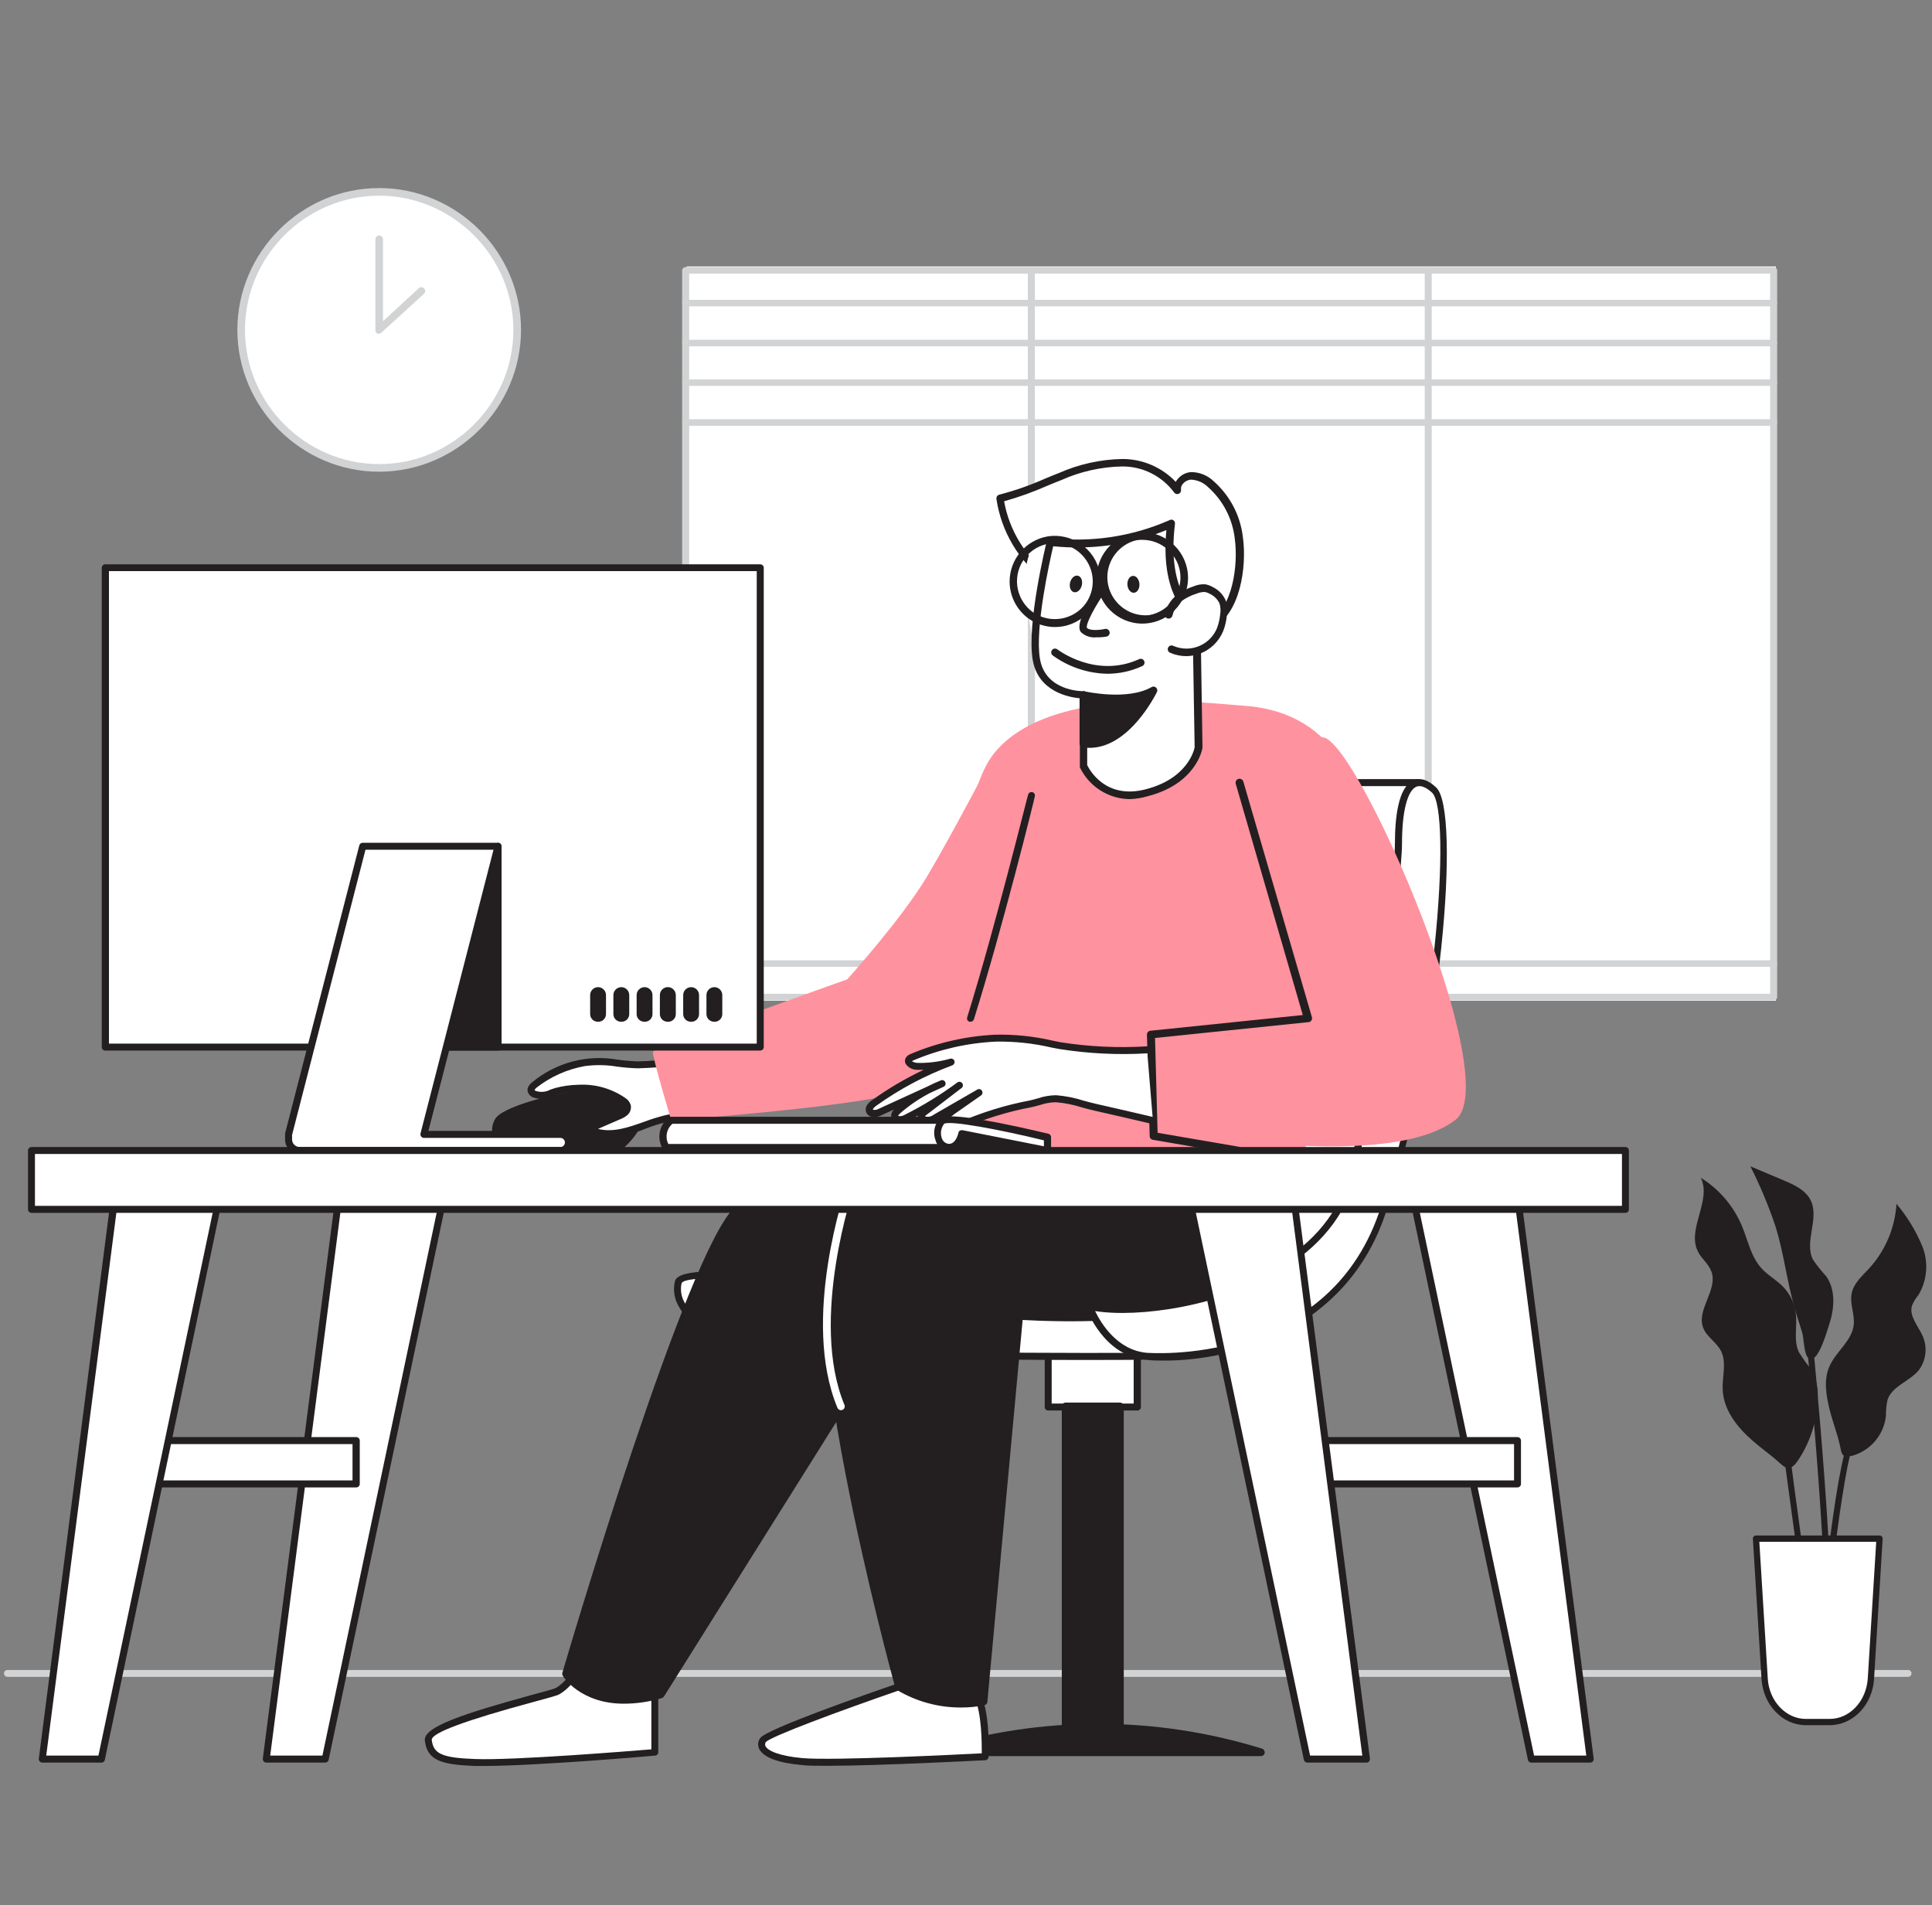 <?xml version="1.0" encoding="UTF-8" standalone="no"?>
<!DOCTYPE svg PUBLIC "-//W3C//DTD SVG 1.1//EN" "http://www.w3.org/Graphics/SVG/1.1/DTD/svg11.dtd">
<svg width="100%" height="100%" viewBox="0 0 289 285" version="1.1" xmlns="http://www.w3.org/2000/svg" xmlns:xlink="http://www.w3.org/1999/xlink" xml:space="preserve" xmlns:serif="http://www.serif.com/" style="fill-rule:evenodd;clip-rule:evenodd;stroke-linejoin:round;stroke-miterlimit:1.414;">
    <rect x="0" y="0" width="289" height="285" fill="#808080" stroke="none"/>
    <g id="_232_designer_flatline">
    </g>
    <g transform="matrix(1.14,0,0,1.14,-84.638,-27.787)">
        <g transform="matrix(0.899,0,0,0.899,20.116,24.547)">
            <path d="M338.71,244.55L61.29,244.55C61.016,244.55 60.79,244.324 60.79,244.05C60.79,243.776 61.016,243.55 61.29,243.55L338.71,243.55C338.984,243.55 339.21,243.776 339.21,244.05C339.21,244.324 338.984,244.55 338.71,244.55Z" style="fill:rgb(209,211,212);fill-rule:nonzero;"/>
        </g>
        <g transform="matrix(0.923,0,0,0.866,12.69,20.907)">
            <rect x="164.32" y="44.37" width="154.83" height="111.26" style="fill:white;"/>
        </g>
        <g transform="matrix(0.922,0,0,0.857,12.709,21.826)">
            <path d="M319.16,156.13L164.32,156.13C164.046,156.13 163.82,155.904 163.82,155.63L163.82,44.37C163.82,44.096 164.046,43.87 164.32,43.87L319.16,43.87C319.434,43.87 319.66,44.096 319.66,44.37L319.66,155.63C319.66,155.904 319.434,156.13 319.16,156.13ZM164.82,155.13L318.66,155.13L318.66,44.87L164.82,44.87L164.82,155.13Z" style="fill:rgb(209,211,212);fill-rule:nonzero;"/>
        </g>
        <g transform="matrix(0.922,0,0,0.857,12.709,21.826)">
            <path d="M213.52,154.7C213.248,154.695 213.025,154.472 213.02,154.2L213.02,44.37C213.02,44.096 213.246,43.87 213.52,43.87C213.794,43.87 214.02,44.096 214.02,44.37L214.02,154.2C214.02,154.474 213.794,154.7 213.52,154.7Z" style="fill:rgb(209,211,212);fill-rule:nonzero;"/>
            <path d="M270,154.7C269.726,154.7 269.5,154.474 269.5,154.2L269.5,44.37C269.5,44.096 269.726,43.87 270,43.87C270.274,43.87 270.5,44.096 270.5,44.37L270.5,154.2C270.5,154.474 270.274,154.7 270,154.7Z" style="fill:rgb(209,211,212);fill-rule:nonzero;"/>
            <path d="M319.16,49.88L164.32,49.88C164.048,49.875 163.825,49.652 163.82,49.38C163.82,49.106 164.046,48.88 164.32,48.88L319.16,48.88C319.434,48.88 319.66,49.106 319.66,49.38C319.66,49.654 319.434,49.88 319.16,49.88Z" style="fill:rgb(209,211,212);fill-rule:nonzero;"/>
            <path d="M319.16,56L164.32,56C164.046,56 163.82,55.774 163.82,55.5C163.82,55.226 164.046,55 164.32,55L319.16,55C319.434,55 319.66,55.226 319.66,55.5C319.66,55.774 319.434,56 319.16,56Z" style="fill:rgb(209,211,212);fill-rule:nonzero;"/>
            <path d="M319.16,62.06L164.32,62.06C164.046,62.06 163.82,61.834 163.82,61.56C163.825,61.288 164.048,61.065 164.32,61.06L319.16,61.06C319.434,61.06 319.66,61.286 319.66,61.56C319.66,61.834 319.434,62.06 319.16,62.06Z" style="fill:rgb(209,211,212);fill-rule:nonzero;"/>
            <path d="M319.16,68.16L164.32,68.16C164.048,68.155 163.825,67.932 163.82,67.66C163.82,67.386 164.046,67.16 164.32,67.16L319.16,67.16C319.434,67.16 319.66,67.386 319.66,67.66C319.66,67.934 319.434,68.16 319.16,68.16Z" style="fill:rgb(209,211,212);fill-rule:nonzero;"/>
            <path d="M319.16,151L164.32,151C164.046,151 163.82,150.774 163.82,150.5C163.825,150.228 164.048,150.005 164.32,150L319.16,150C319.434,150 319.66,150.226 319.66,150.5C319.66,150.774 319.434,151 319.16,151Z" style="fill:rgb(209,211,212);fill-rule:nonzero;"/>
        </g>
        <g transform="matrix(0.798,0,0,0.798,57.963,48.678)">
            <path d="M319.28,199.47C319.393,197.854 319.047,196.238 318.28,194.81C317.53,193.869 316.832,192.888 316.19,191.87C315.3,189.97 315.92,187.75 315.71,185.67C315.532,183.932 314.766,182.305 313.54,181.06C312.45,179.96 311.05,179.21 310.02,178.06C308.32,176.18 307.83,173.54 306.86,171.2C305.487,167.887 303.108,165.088 300.06,163.2C301.92,166.93 297.69,171.67 299.61,175.37C300.21,176.55 301.37,177.37 301.82,178.65C302.89,181.65 299.31,184.9 300.46,187.87C301.03,189.36 302.62,190.22 303.36,191.63C304.36,193.53 303.58,195.84 303.66,197.98C303.77,200.98 305.57,203.59 307.71,205.64C309.04,206.91 310.53,208.02 311.97,209.17C313.69,210.55 314.42,212 315.97,209.79C318.052,206.745 319.202,203.158 319.28,199.47Z" style="fill:rgb(35,31,32);fill-rule:nonzero;"/>
            <path d="M321.21,201.16C320.65,198.87 320.26,196.39 321.21,194.23C322.27,191.78 324.9,190.06 325.21,187.41C325.41,185.68 324.53,183.93 324.87,182.22C325.21,180.51 326.62,179.34 327.77,178.08C330.422,175.162 331.999,171.425 332.24,167.49C334.014,169.588 335.452,171.95 336.5,174.49C337.53,177.092 337.301,180.029 335.88,182.44C335.433,182.969 335.069,183.562 334.8,184.2C334.28,185.89 335.72,187.46 336.47,189.06C337.368,190.921 337.164,193.135 335.94,194.8C334.43,196.69 331.51,197.42 330.77,199.72C330.583,200.577 330.496,201.453 330.51,202.33C330.189,205.434 328,208.044 325,208.9C323.21,209.34 323.24,208.63 322.92,207.12C322.47,205.14 321.69,203.18 321.21,201.16Z" style="fill:rgb(35,31,32);fill-rule:nonzero;"/>
            <path d="M315.51,184.69C314.24,180.29 313.73,175.69 312.39,171.32C311.245,167.89 309.851,164.547 308.22,161.32L313.68,163.62C315.43,164.36 317.33,165.23 318.15,166.94C319.59,169.94 317.01,173.74 318.52,176.68C319.174,177.634 319.896,178.539 320.68,179.39C322.28,181.65 322.04,184.75 321.16,187.39C320.78,188.51 319.16,194.39 317.65,192.73C317.05,192.08 317,189.66 316.76,188.73C316.37,187.41 315.9,186.06 315.51,184.69Z" style="fill:rgb(35,31,32);fill-rule:nonzero;"/>
            <path d="M318.46,243.15C317.38,235.96 313.97,210.61 313.93,210.35L314.93,210.22C314.93,210.48 318.37,235.81 319.45,243L318.46,243.15Z" style="fill:rgb(35,31,32);fill-rule:nonzero;"/>
            <path d="M319.8,249.93L318.8,249.93C318.86,241.39 322.43,208.74 324.48,206.49L325.22,207.17C323.65,208.88 319.87,240.45 319.8,249.93Z" style="fill:rgb(35,31,32);fill-rule:nonzero;"/>
            <path d="M321.65,248.31L320.65,248.26C321.46,229.86 317.56,191.19 317.52,190.81L318.52,190.71C318.56,191.09 322.47,229.83 321.65,248.31Z" style="fill:rgb(35,31,32);fill-rule:nonzero;"/>
            <path d="M309.14,222.54L329.46,222.54L328,245.61C327.76,249.61 324.8,252.69 321.23,252.69L317.3,252.69C313.74,252.69 310.78,249.6 310.53,245.61L309.14,222.54Z" style="fill:white;fill-rule:nonzero;"/>
            <path d="M321.26,253.21L317.33,253.21C313.51,253.21 310.33,249.88 310.05,245.64L308.63,222.57C308.621,222.426 308.671,222.285 308.77,222.18C308.866,222.078 309,222.02 309.14,222.02L329.46,222.02C329.461,222.02 329.461,222.02 329.462,222.02C329.741,222.02 329.972,222.25 329.972,222.53C329.972,222.543 329.971,222.557 329.97,222.57L328.55,245.64C328.29,249.88 325.09,253.21 321.26,253.21ZM309.69,223.05L311.08,245.57C311.31,249.28 314.08,252.18 317.33,252.18L321.26,252.18C324.54,252.18 327.26,249.28 327.52,245.57L328.91,223.05L309.69,223.05Z" style="fill:rgb(35,31,32);fill-rule:nonzero;"/>
        </g>
        <path d="M139.6,171.48C138.6,173.53 140.12,175.34 143.92,175.34L154.32,175.34C155.87,175.34 159.75,170.71 157.81,168.34C155.87,165.97 140.61,169.44 139.6,171.48Z" style="fill:rgb(35,31,32);fill-rule:nonzero;"/>
        <path d="M154.32,175.84L143.92,175.84C141.6,175.84 139.92,175.19 139.18,174C138.689,173.154 138.689,172.106 139.18,171.26C140.01,169.58 147.18,167.74 151.72,167.26C155.26,166.86 157.45,167.13 158.21,168.07C158.97,169.01 159.07,170.53 158.3,172.16C157.53,173.79 155.58,175.84 154.32,175.84ZM154.51,168.04C153.607,168.05 152.706,168.111 151.81,168.22C146.43,168.83 140.53,170.73 140.05,171.7C139.738,172.248 139.738,172.922 140.05,173.47C140.59,174.34 142.05,174.84 143.94,174.84L154.34,174.84C154.96,174.84 156.58,173.43 157.4,171.69C157.74,170.96 158.21,169.6 157.4,168.69C157.15,168.32 156.24,168 154.51,168L154.51,168.04Z" style="fill:rgb(35,31,32);fill-rule:nonzero;"/>
        <path d="M167.84,162.81C164.59,163.601 161.264,164.036 157.92,164.11C155.49,164.11 153.29,163.39 150.92,163.83C148.555,164.256 146.329,165.248 144.43,166.72C144.17,166.93 143.89,167.22 143.98,167.54C144.044,167.723 144.182,167.872 144.36,167.95C145.36,168.46 146.36,167.84 147.28,167.59C148.236,167.336 149.221,167.202 150.21,167.19C152.301,167.064 154.375,167.642 156.1,168.83C156.356,168.986 156.551,169.227 156.65,169.51C156.692,169.835 156.573,170.16 156.33,170.38C156.079,170.586 155.795,170.748 155.49,170.86L152.31,172.24C152.14,172.31 151.93,172.46 152,172.64C152.07,172.82 152.14,172.78 152.23,172.82C155.38,173.97 158.72,171.82 161.73,171.17C165.021,170.431 168.364,169.95 171.73,169.73C170.504,167.674 170.127,165.219 170.68,162.89" style="fill:white;fill-rule:nonzero;"/>
        <path d="M154.17,173.61C153.444,173.617 152.723,173.496 152.04,173.25C151.812,173.183 151.625,173.018 151.53,172.8C151.41,172.49 151.53,172.06 152.09,171.8L155.27,170.42C155.524,170.331 155.761,170.199 155.97,170.03C156.1,169.922 156.17,169.758 156.16,169.59C156.16,169.44 155.94,169.29 155.79,169.18C154.144,168.056 152.17,167.511 150.18,167.63C149.228,167.637 148.28,167.765 147.36,168.01C147.152,168.063 146.949,168.13 146.75,168.21C145.926,168.631 144.959,168.675 144.1,168.33C143.816,168.194 143.599,167.949 143.5,167.65C143.37,167.2 143.58,166.76 144.11,166.35C147.236,163.773 151.343,162.701 155.33,163.42C156.192,163.54 157.06,163.613 157.93,163.64C161.24,163.558 164.532,163.123 167.75,162.34C167.78,162.334 167.81,162.331 167.84,162.331C168.089,162.331 168.294,162.536 168.294,162.785C168.294,163 168.141,163.187 167.93,163.23C164.653,164.022 161.301,164.464 157.93,164.55C157.027,164.524 156.126,164.45 155.23,164.33C153.822,164.092 152.385,164.068 150.97,164.26C148.679,164.674 146.521,165.634 144.68,167.06C144.41,167.28 144.39,167.4 144.39,167.4C144.39,167.4 144.39,167.45 144.55,167.52C145.179,167.729 145.868,167.668 146.45,167.35L147.12,167.13C148.1,166.871 149.107,166.73 150.12,166.71C152.311,166.584 154.483,167.193 156.29,168.44C156.636,168.656 156.892,168.99 157.01,169.38C157.104,169.865 156.932,170.365 156.56,170.69C156.263,170.937 155.924,171.13 155.56,171.26L152.71,172.5C154.71,173.01 156.76,172.28 158.76,171.57C159.662,171.229 160.584,170.942 161.52,170.71C164.6,170.009 167.729,169.541 170.88,169.31C169.863,167.285 169.597,164.963 170.13,162.76C170.175,162.554 170.359,162.406 170.57,162.406C170.607,162.406 170.644,162.411 170.68,162.42C170.919,162.483 171.067,162.729 171.01,162.97C170.481,165.187 170.84,167.525 172.01,169.48C172.091,169.615 172.091,169.785 172.01,169.92C171.936,170.064 171.792,170.16 171.63,170.17C168.287,170.381 164.967,170.86 161.7,171.6C160.801,171.823 159.916,172.1 159.05,172.43C157.498,173.086 155.85,173.485 154.17,173.61Z" style="fill:rgb(35,31,32);fill-rule:nonzero;"/>
        <rect x="211.78" y="199.58" width="11.71" height="9.42" style="fill:white;"/>
        <path d="M223.49,209.45L211.78,209.45C211.78,209.45 211.78,209.45 211.78,209.45C211.533,209.45 211.33,209.247 211.33,209C211.33,208.997 211.33,208.993 211.33,208.99L211.33,199.58C211.33,199.577 211.33,199.573 211.33,199.57C211.33,199.323 211.533,199.12 211.78,199.12L223.49,199.12C223.742,199.12 223.95,199.328 223.95,199.58L223.95,209C223.945,209.249 223.739,209.45 223.49,209.45ZM212.24,208.54L223,208.54L223,200L212.24,200L212.24,208.54Z" style="fill:rgb(35,31,32);fill-rule:nonzero;"/>
        <rect x="214.07" y="208.91" width="7.13" height="42.17" style="fill:rgb(35,31,32);"/>
        <path d="M221.2,251.57L214.07,251.57C213.796,251.57 213.57,251.344 213.57,251.07L213.57,208.91C213.57,208.636 213.796,208.41 214.07,208.41L221.2,208.41C221.474,208.41 221.7,208.636 221.7,208.91L221.7,251.07C221.7,251.344 221.474,251.57 221.2,251.57ZM214.57,250.57L220.7,250.57L220.7,209.41L214.57,209.41L214.57,250.57Z" style="fill:rgb(35,31,32);fill-rule:nonzero;"/>
        <path d="M239.69,254.3C225.801,249.993 210.929,249.993 197.04,254.3L239.69,254.3Z" style="fill:rgb(35,31,32);fill-rule:nonzero;"/>
        <path d="M239.69,254.8L197,254.8C196.756,254.803 196.545,254.622 196.51,254.38C196.468,254.136 196.614,253.896 196.85,253.82C210.852,249.477 225.848,249.477 239.85,253.82C240.083,253.899 240.227,254.137 240.19,254.38C240.151,254.623 239.937,254.803 239.69,254.8ZM200.59,253.8L236.14,253.8C224.477,250.829 212.253,250.829 200.59,253.8Z" style="fill:rgb(35,31,32);fill-rule:nonzero;"/>
        <path d="M149.81,243.5C149.321,244.67 148.469,245.652 147.38,246.3C146.04,246.91 130.2,250.42 130.45,252.69C130.7,254.96 132.33,255.45 136.54,255.61C142.18,255.82 160.16,254.3 160.16,254.3L160.16,244.72L149.81,243.5Z" style="fill:white;fill-rule:nonzero;"/>
        <path d="M137.81,256.09L136.52,256.09C132.24,255.92 130.28,255.4 129.99,252.75C129.8,250.99 134.8,249.3 144.1,246.75C145.6,246.35 146.89,246 147.19,245.86C148.163,245.262 148.928,244.378 149.38,243.33C149.45,243.126 149.657,242.999 149.87,243.03L160.22,244.24C160.449,244.27 160.622,244.469 160.62,244.7L160.62,254.28C160.621,254.516 160.435,254.714 160.2,254.73C159.52,254.81 144.4,256.09 137.81,256.09ZM150.09,244C149.548,245.149 148.665,246.103 147.56,246.73C147.22,246.88 146.22,247.16 144.33,247.67C135.33,250.1 130.81,251.77 130.9,252.67C131.1,254.5 132.26,255.02 136.55,255.18C141.63,255.38 156.97,254.13 159.71,253.91L159.71,245.15L150.09,244Z" style="fill:rgb(35,31,32);fill-rule:nonzero;"/>
        <path d="M192.2,245.69C192.2,245.69 175.1,251.56 174.37,252.69C173.64,253.82 174.94,255.11 179.49,255.52C184.04,255.93 203.49,254.87 203.49,254.87C203.49,254.87 203.73,249.59 202.49,246.87C201.25,244.15 192.2,245.69 192.2,245.69Z" style="fill:white;fill-rule:nonzero;"/>
        <path d="M182.74,256.07C181.35,256.07 180.2,256.07 179.45,255.97C176.33,255.69 174.45,254.97 173.87,253.88C173.638,253.416 173.684,252.859 173.99,252.44C174.75,251.27 187.99,246.65 192.05,245.26L192.13,245.26C193.13,245.11 201.64,243.83 202.96,246.74C204.21,249.49 203.96,254.69 203.96,254.91C203.945,255.144 203.754,255.33 203.52,255.34C202.88,255.36 189.72,256.07 182.74,256.07ZM192.31,246.14C184.31,248.9 175.39,252.22 174.74,252.95C174.624,253.106 174.604,253.315 174.69,253.49C174.97,254.06 176.39,254.78 179.53,255.06C183.62,255.42 200.21,254.58 203.07,254.43C203.07,253.15 203.07,249.22 202.13,247.1C201.35,245.38 195.71,245.6 192.31,246.14Z" style="fill:rgb(35,31,32);fill-rule:nonzero;"/>
        <path d="M260.19,127.06L212.45,127.06C212.45,127.06 208.88,169.8 206.6,179.82C204.32,189.84 195.08,192.76 188.26,192.59C181.44,192.42 163.9,190.5 163.26,192.59C162.62,194.68 164.4,198.75 171.86,200.7C179.32,202.65 224.68,202.33 224.68,202.33C224.68,202.33 240.55,197.33 249.32,186.41C258.09,175.49 262.63,137.36 260.19,127.06Z" style="fill:white;fill-rule:nonzero;"/>
        <path d="M217.08,202.82C203.8,202.82 177.38,202.63 171.74,201.15C166.1,199.67 164.1,197.21 163.34,195.85C162.722,194.839 162.532,193.622 162.81,192.47C163.31,190.84 168.6,190.92 181.05,191.74C183.83,191.92 186.45,192.09 188.27,192.14C195.52,192.31 204.02,189.14 206.16,179.71C208.4,169.84 211.96,127.45 211.99,127.02C212.015,126.785 212.214,126.604 212.45,126.6L260.19,126.6C260.403,126.6 260.587,126.752 260.63,126.96C263.08,137.29 258.71,175.46 249.63,186.71C240.87,197.6 224.92,202.71 224.76,202.77C224.717,202.78 224.673,202.78 224.63,202.77C224.22,202.8 221.32,202.82 217.08,202.82ZM168.56,192.08C165.9,192.08 163.92,192.25 163.68,192.74C163.477,193.652 163.643,194.609 164.14,195.4C164.83,196.64 166.76,198.91 171.97,200.27C179.16,202.15 222.56,201.89 224.59,201.88C225.7,201.52 240.65,196.47 248.95,186.14C257.56,175.43 261.95,137.97 259.82,127.52L212.87,127.52C212.49,131.98 209.18,170.52 207.05,179.92C205.57,186.45 199.85,193.31 188.24,193.05C186.41,193.05 183.78,192.83 180.99,192.65C177.55,192.42 172.36,192.08 168.56,192.08Z" style="fill:rgb(35,31,32);fill-rule:nonzero;"/>
        <path d="M241,187.48C241,187.48 254.95,152.61 253.48,135.42C252.01,118.23 240.76,117.17 236.86,116.93C232.96,116.69 212.26,113.93 204.71,123.18C197.16,132.43 199.13,177 199.13,177L241,187.48Z" style="fill:rgb(255,146,159);fill-rule:nonzero;"/>
        <path d="M192.2,179.93C192.2,179.93 177.37,177.46 171.03,183.06C164.69,188.66 148.47,244 148.47,244C148.47,244 151.88,249.36 160.89,246.68L197.43,188.46C197.43,188.46 200.09,179.73 192.2,179.93Z" style="fill:rgb(35,31,32);fill-rule:nonzero;"/>
        <path d="M156.1,247.92C150.47,247.92 148.17,244.44 148.1,244.26C148.022,244.139 148,243.989 148.04,243.85C148.71,241.58 164.38,188.32 170.75,182.68C177.12,177.04 191.19,179.25 192.28,179.43C194.55,179.38 196.28,180.04 197.28,181.43C199.28,184.1 198.02,188.43 197.97,188.63C197.958,188.674 197.938,188.714 197.91,188.75L161.38,246.96C161.311,247.06 161.213,247.137 161.1,247.18C159.478,247.667 157.794,247.917 156.1,247.92ZM149.02,243.92C149.69,244.8 153.02,248.44 160.57,246.26L196.97,188.26C197.11,187.75 198.03,184.12 196.43,182.01C195.59,180.92 194.17,180.38 192.21,180.44L192.12,180.44C191.97,180.44 177.44,178.07 171.36,183.44C165.28,188.81 150.18,240 149,243.9L149.02,243.92Z" style="fill:rgb(35,31,32);fill-rule:nonzero;"/>
        <path d="M241,187.48C241,187.48 213.72,175.54 205.44,174.33C205.44,174.33 190.09,171.4 184,182.61C177.91,193.82 192.17,245.69 192.17,245.69C195.505,247.659 199.443,248.353 203.25,247.64L208,197C208,197 242,199.41 241,187.48Z" style="fill:rgb(35,31,32);fill-rule:nonzero;"/>
        <path d="M200.32,248.42C197.362,248.429 194.457,247.631 191.92,246.11C191.82,246.041 191.749,245.938 191.72,245.82C191.13,243.7 177.48,193.62 183.59,182.37C189.79,170.97 205.4,173.81 205.59,173.83C213.82,175.04 240.14,186.53 241.26,187.02C241.43,187.093 241.546,187.255 241.56,187.44C241.722,189.242 241.051,191.023 239.74,192.27C233.35,198.74 212.04,197.78 208.43,197.57L203.8,247.69C203.781,247.909 203.617,248.09 203.4,248.13C202.385,248.327 201.354,248.425 200.32,248.42ZM192.63,245.42C195.716,247.17 199.306,247.822 202.81,247.27L207.45,197C207.486,196.734 207.722,196.537 207.99,196.55C208.23,196.55 232.48,198.17 238.99,191.55C240.016,190.573 240.579,189.206 240.54,187.79C237.62,186.53 213.06,175.93 205.39,174.79C205.21,174.79 190.3,172.07 184.46,182.79C178.73,193.41 191.7,241.93 192.63,245.37L192.63,245.42Z" style="fill:rgb(35,31,32);fill-rule:nonzero;"/>
        <path d="M204.74,123.18C204.74,123.18 199.15,133.92 195.85,139.44C192.55,144.96 185.41,152.88 185.41,152.88C185.41,152.88 160.08,161.88 159.92,162.37C159.76,162.86 162.32,171.37 162.32,171.37C162.32,171.37 188.9,169.46 193.32,167.37C197.74,165.28 206.63,155.06 206.63,155.06L204.74,123.18Z" style="fill:rgb(255,146,159);fill-rule:nonzero;"/>
        <path d="M233.1,87.92C232.392,87.239 231.452,86.85 230.47,86.83C229.498,86.866 228.718,87.676 228.718,88.649C228.718,88.676 228.719,88.703 228.72,88.73C227.035,86.431 224.341,85.078 221.49,85.1C218.679,85.142 215.905,85.758 213.34,86.91C210.781,88.058 208.141,89.014 205.44,89.77C206.052,93.911 208.265,97.651 211.6,100.18C213.177,101.286 214.85,102.246 216.6,103.05L220.23,104.87C223.94,106.73 229.02,108.33 233.07,106.33C236.61,104.59 237.26,98.33 236.79,94.95C236.46,92.235 235.147,89.734 233.1,87.92Z" style="fill:white;fill-rule:nonzero;"/>
        <path d="M228.81,107.76C225.721,107.619 222.703,106.785 219.98,105.32L216.35,103.5C214.598,102.682 212.924,101.704 211.35,100.58C207.91,97.969 205.626,94.112 204.99,89.84C204.957,89.585 205.121,89.343 205.37,89.28C207.425,88.747 209.431,88.045 211.37,87.18C211.97,86.93 212.57,86.68 213.17,86.45C215.802,85.282 218.641,84.653 221.52,84.6C224.165,84.598 226.697,85.683 228.52,87.6C228.57,87.499 228.634,87.404 228.71,87.32C229.136,86.746 229.788,86.382 230.5,86.32C231.618,86.311 232.697,86.742 233.5,87.52C235.638,89.409 237.003,92.025 237.33,94.86C237.87,98.72 236.99,104.96 233.33,106.76C231.922,107.442 230.374,107.785 228.81,107.76ZM206,90.15C206.687,93.988 208.799,97.429 211.91,99.78C213.45,100.865 215.083,101.812 216.79,102.61L220.43,104.42C223.9,106.16 228.87,107.83 232.82,105.88C235.99,104.32 236.75,98.48 236.26,95.02C235.963,92.433 234.724,90.043 232.78,88.31C232.179,87.7 231.366,87.342 230.51,87.31C230.087,87.35 229.697,87.559 229.43,87.89C229.256,88.091 229.176,88.357 229.21,88.62C229.215,88.648 229.217,88.676 229.217,88.704C229.217,88.979 228.991,89.204 228.717,89.204C228.549,89.204 228.392,89.12 228.3,88.98C226.699,86.822 224.157,85.556 221.47,85.58C218.728,85.635 216.024,86.24 213.52,87.36C212.92,87.59 212.33,87.84 211.74,88.08C209.878,88.905 207.96,89.597 206,90.15Z" style="fill:rgb(35,31,32);fill-rule:nonzero;"/>
        <path d="M216.4,115.57L216.4,124.87C217.86,127.956 221.423,129.494 224.67,128.44C230.75,126.89 231.49,122.52 231.49,122.52L231.22,105.31C231.22,105.31 226.67,102.95 227.88,93.11C222.915,95.317 217.445,96.142 212.05,95.5C206.655,94.858 209.41,106.19 210.21,110.91C211.01,115.63 216.4,115.57 216.4,115.57Z" style="fill:white;fill-rule:nonzero;"/>
        <path d="M222.48,129.23C219.688,129.199 217.146,127.578 215.94,125.06C215.931,124.997 215.931,124.933 215.94,124.87L215.94,116C214.51,115.87 210.45,115.13 209.75,110.95C208.95,106.18 211.5,95.78 211.61,95.34C211.669,95.098 211.903,94.938 212.15,94.97C217.445,95.585 222.81,94.777 227.69,92.63C227.849,92.531 228.051,92.531 228.21,92.63C228.358,92.738 228.438,92.917 228.42,93.1C227.27,102.42 231.42,104.77 231.49,104.8C231.653,104.882 231.757,105.048 231.76,105.23L232.03,122.44C232.03,122.73 231.15,127.24 224.83,128.85C224.067,129.079 223.277,129.207 222.48,129.23ZM216.9,124.76C217.22,125.42 219.32,129.28 224.54,127.95C230.21,126.51 230.97,122.6 231,122.43L230.72,105.59C229.72,104.92 226.53,102.06 227.29,93.93C222.586,95.832 217.488,96.56 212.44,96.05C211.97,98.05 210.02,106.79 210.7,110.82C211.41,115.07 216.2,115.07 216.4,115.07C216.538,115.052 216.676,115.109 216.76,115.22C216.851,115.314 216.901,115.44 216.9,115.57L216.9,124.76Z" style="fill:rgb(35,31,32);fill-rule:nonzero;"/>
        <path d="M227.64,105.05C227.847,104.205 228.325,103.449 229,102.9C229.64,102.417 230.357,102.045 231.12,101.8C231.526,101.623 231.967,101.54 232.41,101.56C232.717,101.602 233.012,101.704 233.28,101.86C233.941,102.179 234.469,102.721 234.77,103.39C234.938,103.954 234.973,104.55 234.87,105.13C234.801,105.767 234.65,106.392 234.42,106.99C233.672,108.795 231.902,109.978 229.948,109.978C229.296,109.978 228.65,109.846 228.05,109.59" style="fill:white;fill-rule:nonzero;"/>
        <path d="M229.92,110.47C229.198,110.471 228.483,110.325 227.82,110.04C227.612,109.975 227.47,109.781 227.47,109.563C227.47,109.289 227.696,109.063 227.97,109.063C228.058,109.063 228.144,109.086 228.22,109.13C228.759,109.361 229.34,109.48 229.927,109.48C231.677,109.48 233.263,108.419 233.93,106.8C234.141,106.243 234.279,105.662 234.34,105.07C234.433,104.568 234.409,104.051 234.27,103.56C234.006,103.006 233.556,102.56 233,102.3C232.789,102.172 232.554,102.087 232.31,102.05C231.946,102.052 231.585,102.126 231.25,102.27C230.532,102.489 229.856,102.827 229.25,103.27C228.67,103.75 228.262,104.407 228.09,105.14C228.039,105.374 227.829,105.542 227.59,105.542C227.309,105.542 227.078,105.311 227.078,105.03C227.078,104.993 227.082,104.956 227.09,104.92C227.311,103.971 227.839,103.121 228.59,102.5C229.272,101.974 230.04,101.572 230.86,101.31C231.335,101.104 231.853,101.011 232.37,101.04C232.723,101.097 233.062,101.219 233.37,101.4C234.141,101.768 234.753,102.404 235.09,103.19C235.299,103.835 235.344,104.523 235.22,105.19C235.153,105.876 234.992,106.549 234.74,107.19C234.196,108.506 233.147,109.55 231.83,110.09C231.222,110.331 230.574,110.46 229.92,110.47Z" style="fill:rgb(35,31,32);fill-rule:nonzero;"/>
        <path d="M219.08,101.41C219.08,101.41 215.77,106.1 216.51,106.95C217.25,107.8 219.39,107.3 219.39,107.3" style="fill:white;fill-rule:nonzero;"/>
        <path d="M218.09,108C217.358,108.076 216.628,107.831 216.09,107.33C215.26,106.33 217.01,103.46 218.62,101.17C218.713,101.037 218.867,100.957 219.029,100.957C219.134,100.957 219.235,100.989 219.32,101.05C219.541,101.212 219.595,101.524 219.44,101.75C217.91,103.92 216.7,106.23 216.86,106.75C217.25,107.18 218.62,107.04 219.23,106.9C219.266,106.892 219.303,106.888 219.34,106.888C219.621,106.888 219.852,107.119 219.852,107.4C219.852,107.639 219.684,107.849 219.45,107.9C219.001,107.976 218.545,108.009 218.09,108Z" style="fill:rgb(35,31,32);fill-rule:nonzero;"/>
        <g transform="matrix(0.998,-0.062,0.062,0.998,-5.8,13.91)">
            <ellipse cx="222.94" cy="101.16" rx="0.79" ry="1.11" style="fill:rgb(35,31,32);"/>
        </g>
        <g transform="matrix(0.235,-0.972,0.972,0.235,66.59,286.68)">
            <ellipse cx="215.46" cy="101.03" rx="1.11" ry="0.79" style="fill:rgb(35,31,32);"/>
        </g>
        <path d="M219.57,112.78C216.98,112.736 214.465,111.894 212.37,110.37C212.249,110.275 212.178,110.129 212.178,109.975C212.178,109.7 212.405,109.473 212.68,109.473C212.792,109.473 212.902,109.511 212.99,109.58C213.078,109.649 218.05,113.45 223.72,110.86C223.786,110.829 223.857,110.813 223.93,110.813C224.125,110.813 224.303,110.93 224.38,111.11C224.492,111.36 224.379,111.657 224.13,111.77C222.701,112.432 221.145,112.776 219.57,112.78Z" style="fill:rgb(35,31,32);fill-rule:nonzero;"/>
        <path d="M212.67,106.65C211.442,106.646 210.245,106.266 209.24,105.56C207.661,104.435 206.722,102.612 206.722,100.674C206.722,97.785 208.808,95.286 211.65,94.77C214.879,94.217 217.995,96.405 218.57,99.63C219.129,102.862 216.939,105.985 213.71,106.56C213.366,106.619 213.019,106.649 212.67,106.65ZM212.67,95.65C212.379,95.648 212.087,95.672 211.8,95.72C209.43,96.149 207.69,98.232 207.69,100.64C207.69,102.26 208.478,103.783 209.8,104.72C212.038,106.281 215.162,105.736 216.74,103.51C217.321,102.673 217.632,101.678 217.632,100.66C217.632,97.931 215.398,95.681 212.67,95.66L212.67,95.65Z" style="fill:rgb(35,31,32);fill-rule:nonzero;"/>
        <path d="M224.17,106.2C224.158,106.2 224.146,106.2 224.134,106.2C220.843,106.2 218.134,103.492 218.134,100.2C218.134,96.909 220.843,94.2 224.134,94.2C227.426,94.2 230.134,96.909 230.134,100.2C230.134,103.102 228.029,105.609 225.17,106.11C224.84,106.168 224.505,106.198 224.17,106.2ZM224.17,95.2C223.879,95.199 223.588,95.222 223.3,95.27C221.097,95.836 219.544,97.838 219.544,100.113C219.544,102.856 221.801,105.113 224.544,105.113C224.703,105.113 224.862,105.105 225.02,105.09C227.705,104.61 229.527,102.018 229.07,99.33C228.647,96.963 226.574,95.221 224.17,95.21L224.17,95.2Z" style="fill:rgb(35,31,32);fill-rule:nonzero;"/>
        <path d="M216.4,115.57C216.4,115.57 222.19,116.91 225.6,114.96C225.6,114.96 221.83,122.76 216.4,121.96L216.4,115.57Z" style="fill:rgb(35,31,32);fill-rule:nonzero;"/>
        <path d="M217.21,122.5C216.916,122.5 216.622,122.48 216.33,122.44C216.085,122.401 215.902,122.188 215.9,121.94L215.9,115.57C215.899,115.418 215.97,115.273 216.09,115.18C216.213,115.088 216.369,115.052 216.52,115.08C216.671,115.108 222.15,116.35 225.35,114.53C225.426,114.486 225.512,114.463 225.599,114.463C225.874,114.463 226.099,114.689 226.099,114.963C226.099,115.038 226.082,115.112 226.05,115.18C225.89,115.49 222.44,122.5 217.21,122.5ZM216.9,121.5C220.4,121.7 223.18,118.03 224.43,116.02C221.964,116.636 219.391,116.694 216.9,116.19L216.9,121.5Z" style="fill:rgb(35,31,32);fill-rule:nonzero;"/>
        <path d="M217.18,195.78C217.18,195.78 219.31,201.85 224.67,202.34C230.03,202.83 249.36,201.87 255.67,183.58C263.12,161.87 265.42,130.73 262.49,128.05C259.56,125.37 257.78,128.29 257.78,135.05C257.78,140.18 254.2,166.43 251.94,177.68C248.6,194.09 224.5,197.51 217.18,195.78Z" style="fill:white;fill-rule:nonzero;"/>
        <path d="M227.08,202.9C226.2,202.9 225.38,202.9 224.62,202.79C219.04,202.28 216.84,196.19 216.75,195.94C216.692,195.782 216.726,195.604 216.84,195.48C216.947,195.352 217.119,195.297 217.28,195.34C222.28,196.52 234.1,195.26 242.44,189.9C247.44,186.71 250.44,182.56 251.44,177.56C253.68,166.44 257.28,140.2 257.28,135.02C257.28,131.74 257.7,127.65 259.7,126.77C260.61,126.37 261.63,126.69 262.7,127.71C265.93,130.71 263.47,161.97 256.01,183.71C250.82,199 236,202.9 227.08,202.9ZM217.94,196.4C218.7,197.99 220.83,201.53 224.71,201.88C224.94,201.88 248.23,203.78 255.21,183.43C262.69,161.65 264.79,130.8 262.15,128.38C261.33,127.63 260.63,127.38 260.09,127.6C258.91,128.12 258.21,130.89 258.21,135.02C258.21,140.23 254.6,166.59 252.36,177.74C251.3,182.99 248.13,187.34 242.93,190.67C234.83,195.87 223.48,197.3 217.94,196.4Z" style="fill:rgb(35,31,32);fill-rule:nonzero;"/>
        <path d="M247.91,121.13C252.63,121.97 271.79,166.25 265.23,171.31C255,179.2 219.39,171.22 219.39,171.22L222.29,157.49C222.29,157.49 245.19,158.12 245.51,153.42C245.83,148.72 232.2,127 234,123.71C235.8,120.42 247.91,121.13 247.91,121.13Z" style="fill:rgb(255,146,159);fill-rule:nonzero;"/>
        <path d="M184.59,209.41C184.389,209.406 184.209,209.285 184.13,209.1C179.32,197.54 185.13,180.52 185.38,179.8C185.437,179.58 185.637,179.424 185.864,179.424C186.139,179.424 186.364,179.65 186.364,179.924C186.364,179.995 186.349,180.065 186.32,180.13C186.26,180.3 180.39,197.51 185.05,208.72C185.076,208.781 185.09,208.847 185.09,208.914C185.09,209.115 184.967,209.296 184.78,209.37C184.719,209.394 184.655,209.407 184.59,209.41Z" style="fill:white;fill-rule:nonzero;"/>
        <path d="M236.72,175.84L236.63,175.84L225.51,173.93C225.278,173.888 225.106,173.686 225.1,173.45L224.74,160.13C224.733,159.87 224.931,159.646 225.19,159.62L245.19,157.56L236.39,127.21C236.377,127.164 236.371,127.117 236.371,127.07C236.371,126.785 236.605,126.551 236.89,126.551C237.122,126.551 237.327,126.706 237.39,126.93L246.39,157.85C246.429,157.993 246.403,158.147 246.32,158.27C246.24,158.395 246.107,158.476 245.96,158.49L225.8,160.57L226.14,173.01L236.85,174.85C237.119,174.9 237.302,175.159 237.26,175.43C237.219,175.688 236.979,175.87 236.72,175.84Z" style="fill:rgb(35,31,32);fill-rule:nonzero;"/>
        <path d="M224.75,162.09C220.948,162.322 217.132,162.138 213.37,161.54C210.586,160.855 207.727,160.519 204.86,160.54C201.075,160.719 197.351,161.565 193.86,163.04C193.718,163.092 193.591,163.178 193.49,163.29C193.16,163.76 193.96,164.22 194.49,164.23C196,164.269 197.507,164.081 198.96,163.67C195.358,165.003 191.951,166.812 188.83,169.05C188.48,169.3 188.09,169.71 188.26,170.11C188.43,170.51 189.16,170.44 189.63,170.23L197.81,166.48C195.69,167.325 193.726,168.518 192,170.01C191.75,170.23 191.49,170.52 191.56,170.84C191.68,171.39 192.49,171.28 193,171.03C195.491,169.791 197.87,168.339 200.11,166.69L195.05,170.56C194.99,170.97 195.43,171.32 195.84,171.34C196.26,171.314 196.665,171.172 197.01,170.93L202.64,167.67L199.13,170.14C198.58,170.52 197.95,171.14 198.22,171.76C198.49,172.38 199.62,172.27 200.34,171.94C203.245,170.682 206.28,169.75 209.39,169.16C210.475,168.797 211.6,168.569 212.74,168.48C214.484,168.697 216.204,169.072 217.88,169.6C220.43,170.17 222.97,170.76 225.52,171.35" style="fill:white;fill-rule:nonzero;"/>
        <path d="M199.18,172.73C198.968,172.733 198.758,172.696 198.56,172.62C198.255,172.504 198.01,172.269 197.88,171.97C197.761,171.668 197.761,171.332 197.88,171.03L197.34,171.34C196.925,171.629 196.435,171.792 195.93,171.81C195.545,171.803 195.181,171.632 194.93,171.34C194.785,171.171 194.694,170.962 194.67,170.74C194.21,170.99 193.75,171.23 193.28,171.46C192.793,171.725 192.216,171.776 191.69,171.6C191.431,171.474 191.246,171.233 191.19,170.95C191.145,170.577 191.283,170.204 191.56,169.95L189.9,170.71C189.457,170.941 188.943,170.998 188.46,170.87C188.221,170.776 188.028,170.593 187.92,170.36C187.69,169.83 187.92,169.25 188.65,168.75C190.786,167.211 193.059,165.872 195.44,164.75L194.55,164.75C193.961,164.743 193.411,164.448 193.08,163.96C192.937,163.681 192.964,163.343 193.15,163.09C193.295,162.904 193.489,162.762 193.71,162.68C197.24,161.182 201.009,160.322 204.84,160.14C207.387,160.083 209.93,160.348 212.41,160.93L213.41,161.13C217.143,161.716 220.928,161.897 224.7,161.67C224.947,161.669 225.154,161.864 225.17,162.11C225.17,162.117 225.17,162.124 225.17,162.13C225.17,162.375 224.975,162.58 224.73,162.59C220.891,162.811 217.039,162.62 213.24,162.02L212.24,161.83C209.829,161.264 207.356,161.002 204.88,161.05C201.159,161.229 197.499,162.065 194.07,163.52C194.009,163.545 193.952,163.579 193.9,163.62C194.108,163.742 194.34,163.817 194.58,163.84C196.046,163.877 197.51,163.692 198.92,163.29C199.153,163.224 199.4,163.352 199.48,163.58C199.549,163.815 199.427,164.068 199.2,164.16C195.644,165.479 192.281,167.268 189.2,169.48C188.85,169.73 188.76,169.93 188.78,169.98C189.035,170.043 189.304,170.004 189.53,169.87L195.87,166.97C196.48,166.66 197.1,166.37 197.75,166.11C197.787,166.101 197.825,166.096 197.863,166.096C198.115,166.096 198.323,166.304 198.323,166.556C198.323,166.717 198.238,166.867 198.1,166.95L196.27,167.79C194.881,168.511 193.582,169.394 192.4,170.42C192.08,170.69 192.1,170.8 192.1,170.8C192.372,170.866 192.659,170.823 192.9,170.68C195.354,169.452 197.696,168.014 199.9,166.38C199.971,166.338 200.051,166.317 200.133,166.317C200.385,166.317 200.593,166.524 200.593,166.777C200.593,166.903 200.541,167.023 200.45,167.11L195.62,170.81C195.701,170.889 195.807,170.935 195.92,170.94C196.255,170.917 196.575,170.795 196.84,170.59L202.48,167.34C202.55,167.297 202.63,167.274 202.711,167.274C202.867,167.274 203.011,167.356 203.09,167.49C203.22,167.695 203.167,167.969 202.97,168.11L199.45,170.57C199,170.89 198.56,171.34 198.7,171.64C198.725,171.721 198.789,171.785 198.87,171.81C199.333,171.889 199.809,171.808 200.22,171.58C203.153,170.307 206.219,169.365 209.36,168.77C209.72,168.69 210.08,168.59 210.44,168.49C211.207,168.229 212.01,168.091 212.82,168.08C214.064,168.18 215.293,168.425 216.48,168.81C217.01,168.95 217.54,169.1 218.04,169.21C220.59,169.79 223.14,170.37 225.68,170.97C225.886,171.015 226.034,171.199 226.034,171.41C226.034,171.447 226.029,171.484 226.02,171.52C225.957,171.76 225.713,171.911 225.47,171.86C222.93,171.26 220.38,170.68 217.84,170.1C217.32,169.99 216.78,169.84 216.24,169.69C215.12,169.329 213.963,169.097 212.79,169C212.075,169.017 211.367,169.142 210.69,169.37C210.31,169.48 209.93,169.58 209.54,169.66C206.463,170.243 203.461,171.169 200.59,172.42C200.144,172.613 199.666,172.719 199.18,172.73Z" style="fill:rgb(35,31,32);fill-rule:nonzero;"/>
        <path d="M209.55,128.73C209.55,128.73 205.36,145.83 201.55,157.98" style="fill:white;fill-rule:nonzero;"/>
        <path d="M201.59,158.44L201.45,158.44C201.26,158.383 201.128,158.207 201.128,158.009C201.128,157.962 201.136,157.915 201.15,157.87C204.88,145.87 209.06,128.81 209.15,128.64C209.2,128.439 209.383,128.296 209.59,128.296C209.839,128.296 210.044,128.501 210.044,128.75C210.044,128.787 210.039,128.824 210.03,128.86C210.03,129.03 205.8,146.11 202.03,158.14C201.962,158.323 201.785,158.444 201.59,158.44Z" style="fill:rgb(35,31,32);fill-rule:nonzero;"/>
        <path d="M198.64,174.94L161.64,174.94C160.916,173.763 161.203,172.211 162.3,171.37L197.89,171.37L198.64,174.94Z" style="fill:white;fill-rule:nonzero;"/>
        <path d="M198.64,175.39L161.64,175.39C161.48,175.393 161.33,175.309 161.25,175.17C160.378,173.805 160.707,171.976 162,171C162.081,170.941 162.179,170.909 162.28,170.91L197.87,170.91C198.086,170.906 198.277,171.058 198.32,171.27L199.04,174.83C199.073,174.964 199.039,175.105 198.95,175.21C198.875,175.309 198.763,175.374 198.64,175.39ZM161.94,174.48L198.08,174.48L197.54,171.83L162.48,171.83C161.71,172.479 161.486,173.581 161.94,174.48Z" style="fill:rgb(35,31,32);fill-rule:nonzero;"/>
        <path d="M211.68,173.66C211.68,173.66 198.84,170.5 197.83,171.51C196.82,172.52 197.16,174.8 198.64,174.94C200.12,175.08 200.45,173.12 200.45,173.12L211.68,175.34L211.68,173.66Z" style="fill:white;fill-rule:nonzero;"/>
        <path d="M211.68,175.79L211.59,175.79L200.79,173.65C200.578,174.679 199.651,175.416 198.6,175.39C197.836,175.292 197.203,174.742 197,174C196.63,173.022 196.839,171.915 197.54,171.14C198.54,170.14 206.93,171.97 211.82,173.14C212.022,173.195 212.163,173.381 212.16,173.59L212.16,175.27C212.158,175.404 212.1,175.531 212,175.62C211.921,175.718 211.805,175.78 211.68,175.79ZM200.45,172.67L200.54,172.67L211.22,174.78L211.22,174C205.32,172.56 198.9,171.37 198.13,171.83C197.716,172.363 197.599,173.072 197.82,173.71C197.938,174.104 198.274,174.397 198.68,174.46C199.68,174.56 200,173.04 200,173.02C200.021,172.901 200.09,172.797 200.19,172.73C200.268,172.682 200.359,172.661 200.45,172.67Z" style="fill:rgb(35,31,32);fill-rule:nonzero;"/>
        <path d="M116.92,255.19L109.19,255.19L118.89,180.06L132.73,180.06L116.92,255.19Z" style="fill:white;fill-rule:nonzero;"/>
        <path d="M116.92,255.65L109.19,255.65C109.056,255.65 108.928,255.592 108.84,255.49C108.76,255.388 108.72,255.259 108.73,255.13L118.44,180C118.465,179.772 118.661,179.599 118.89,179.6L132.73,179.6C132.867,179.598 132.997,179.661 133.08,179.77C133.17,179.875 133.207,180.015 133.18,180.15L117.37,255.28C117.324,255.492 117.137,255.646 116.92,255.65ZM109.7,254.73L116.55,254.73L132.17,180.52L119.29,180.52L109.7,254.73Z" style="fill:rgb(35,31,32);fill-rule:nonzero;"/>
        <path d="M275.17,255.19L282.91,255.19L273.2,180.06L259.36,180.06L275.17,255.19Z" style="fill:white;fill-rule:nonzero;"/>
        <path d="M282.91,255.65L275.17,255.65C274.954,255.649 274.768,255.492 274.73,255.28L258.91,180.15C258.888,180.015 258.924,179.877 259.01,179.77C259.093,179.661 259.223,179.598 259.36,179.6L273.2,179.6C273.429,179.599 273.625,179.772 273.65,180L283.36,255.13C283.379,255.26 283.339,255.393 283.25,255.49C283.165,255.589 283.041,255.648 282.91,255.65ZM275.54,254.73L282.39,254.73L272.8,180.52L259.92,180.52L275.54,254.73Z" style="fill:rgb(35,31,32);fill-rule:nonzero;"/>
        <rect x="241.74" y="213.4" width="31.62" height="5.68" style="fill:white;"/>
        <path d="M273.37,219.54L241.74,219.54C241.49,219.535 241.285,219.33 241.28,219.08L241.28,213.4C241.285,213.15 241.49,212.945 241.74,212.94L273.37,212.94C273.619,212.945 273.82,213.151 273.82,213.4L273.82,219.08C273.82,219.329 273.619,219.535 273.37,219.54ZM242.2,218.62L272.91,218.62L272.91,213.86L242.2,213.86L242.2,218.62Z" style="fill:rgb(35,31,32);fill-rule:nonzero;"/>
        <path d="M245.78,255.19L253.51,255.19L243.81,180.06L229.97,180.06L245.78,255.19Z" style="fill:white;fill-rule:nonzero;"/>
        <path d="M253.51,255.65L245.78,255.65C245.562,255.649 245.373,255.494 245.33,255.28L229.52,180.15C229.495,180.016 229.528,179.878 229.61,179.77C229.698,179.662 229.831,179.599 229.97,179.6L243.81,179.6C244.039,179.599 244.235,179.772 244.26,180L254,255.13C254.01,255.259 253.97,255.388 253.89,255.49C253.796,255.6 253.655,255.66 253.51,255.65ZM246.15,254.73L253,254.73L243.42,180.52L230.53,180.52L246.15,254.73Z" style="fill:rgb(35,31,32);fill-rule:nonzero;"/>
        <g transform="matrix(-1,7.65714e-16,-7.65714e-16,-1,210.29,432.48)">
            <rect x="89.33" y="213.4" width="31.62" height="5.68" style="fill:white;"/>
        </g>
        <path d="M121,219.54L89.33,219.54C89.081,219.535 88.88,219.329 88.88,219.08L88.88,213.4C88.88,213.151 89.081,212.945 89.33,212.94L121,212.94C121.249,212.945 121.45,213.151 121.45,213.4L121.45,219.08C121.45,219.329 121.249,219.535 121,219.54ZM89.83,218.62L120.5,218.62L120.5,213.86L89.79,213.86L89.83,218.62Z" style="fill:rgb(35,31,32);fill-rule:nonzero;"/>
        <path d="M87.53,255.19L79.79,255.19L89.5,180.06L103.34,180.06L87.53,255.19Z" style="fill:white;fill-rule:nonzero;"/>
        <path d="M87.53,255.65L79.79,255.65C79.659,255.648 79.535,255.589 79.45,255.49C79.361,255.393 79.321,255.26 79.34,255.13L89,180C89.03,179.771 89.229,179.598 89.46,179.6L103.3,179.6C103.437,179.598 103.567,179.661 103.65,179.77C103.736,179.877 103.772,180.015 103.75,180.15L88,255.28C87.96,255.504 87.757,255.664 87.53,255.65ZM80.31,254.73L87.16,254.73L102.78,180.52L89.9,180.52L80.31,254.73Z" style="fill:rgb(35,31,32);fill-rule:nonzero;"/>
        <g transform="matrix(-1,7.65714e-16,-7.65714e-16,-1,262.02,260.64)">
            <rect x="88.05" y="98.87" width="85.91" height="62.89" style="fill:white;"/>
        </g>
        <path d="M174,162.22L88.05,162.22C88.05,162.22 88.05,162.22 88.05,162.22C87.803,162.22 87.6,162.017 87.6,161.77C87.6,161.767 87.6,161.763 87.6,161.76L87.6,98.87C87.6,98.623 87.803,98.42 88.05,98.42L174,98.42C174.249,98.42 174.455,98.621 174.46,98.87L174.46,161.76C174.46,162.012 174.252,162.22 174,162.22ZM88.54,161.31L173.54,161.31L173.54,99.31L88.54,99.31L88.54,161.31Z" style="fill:rgb(35,31,32);fill-rule:nonzero;"/>
        <path d="M139.6,135.42L139.6,161.76L125.86,161.76L139.6,135.42Z" style="fill:rgb(35,31,32);fill-rule:nonzero;"/>
        <path d="M139.6,162.22L125.86,162.22C125.7,162.223 125.55,162.139 125.47,162C125.39,161.861 125.39,161.689 125.47,161.55L139.2,135.2C139.282,135.056 139.435,134.967 139.6,134.967C139.85,134.967 140.056,135.17 140.06,135.42L140.06,161.76C140.06,161.763 140.06,161.767 140.06,161.77C140.06,162.017 139.857,162.22 139.61,162.22C139.607,162.22 139.603,162.22 139.6,162.22ZM126.6,161.31L139.14,161.31L139.14,137.31L126.6,161.31Z" style="fill:rgb(35,31,32);fill-rule:nonzero;"/>
        <path d="M121.85,135.42L139.6,135.42L129.87,173.22L147.72,173.22C148.301,173.22 148.78,173.699 148.78,174.28C148.78,174.861 148.301,175.34 147.72,175.34L113.52,175.34C112.746,175.34 112.11,174.704 112.11,173.93L112.11,173.22L121.85,135.42Z" style="fill:white;fill-rule:nonzero;"/>
        <path d="M147.72,175.79L113.52,175.79C112.498,175.79 111.655,174.952 111.65,173.93L111.65,173.22C111.645,173.18 111.645,173.14 111.65,173.1L121.39,135.3C121.441,135.099 121.623,134.958 121.83,134.96L139.6,134.96C139.742,134.957 139.877,135.024 139.96,135.14C140.049,135.249 140.083,135.393 140.05,135.53L130.46,172.76L147.72,172.76C147.801,172.747 147.883,172.74 147.966,172.74C148.8,172.74 149.486,173.426 149.486,174.26C149.486,175.094 148.8,175.78 147.966,175.78C147.883,175.78 147.801,175.773 147.72,175.76L147.72,175.79ZM112.57,173.28L112.57,173.93C112.597,174.46 113.04,174.881 113.57,174.88L147.77,174.88C148.099,174.88 148.37,174.609 148.37,174.28C148.37,173.951 148.099,173.68 147.77,173.68L129.87,173.68C129.728,173.68 129.595,173.613 129.51,173.5C129.422,173.387 129.389,173.24 129.42,173.1L139,135.87L122.2,135.87L112.57,173.28Z" style="fill:rgb(35,31,32);fill-rule:nonzero;"/>
        <g transform="matrix(-1,7.65714e-16,-7.65714e-16,-1,335.88,312.3)">
            <path d="M168.53,154.829C168.53,154.548 168.302,154.32 168.021,154.32L167.869,154.32C167.588,154.32 167.36,154.548 167.36,154.829L167.36,157.481C167.36,157.762 167.588,157.99 167.869,157.99L168.021,157.99C168.302,157.99 168.53,157.762 168.53,157.481L168.53,154.829Z" style="fill:rgb(35,31,32);"/>
        </g>
        <path d="M167.94,158.44C167.391,158.44 166.94,157.989 166.94,157.44L166.94,154.94C166.94,154.369 167.409,153.9 167.98,153.9C168.551,153.9 169.02,154.369 169.02,154.94L169.02,157.44C169.02,157.441 169.02,157.442 169.02,157.443C169.02,157.992 168.569,158.443 168.02,158.443C167.993,158.443 167.967,158.442 167.94,158.44ZM167.94,154.77C167.869,154.77 167.81,154.829 167.81,154.9L167.81,157.4C167.81,157.54 168.07,157.54 168.07,157.4L168.07,154.9C168.07,154.829 168.011,154.77 167.94,154.77Z" style="fill:rgb(35,31,32);fill-rule:nonzero;"/>
        <g transform="matrix(-1,-7.65714e-16,7.65714e-16,-1,329.78,312.3)">
            <path d="M165.47,154.829C165.47,154.548 165.242,154.32 164.961,154.32L164.809,154.32C164.528,154.32 164.3,154.548 164.3,154.829L164.3,157.481C164.3,157.762 164.528,157.99 164.809,157.99L164.961,157.99C165.242,157.99 165.47,157.762 165.47,157.481L165.47,154.829Z" style="fill:rgb(35,31,32);"/>
        </g>
        <path d="M164.89,158.44C164.341,158.44 163.89,157.989 163.89,157.44L163.89,154.94C163.89,154.369 164.359,153.9 164.93,153.9C165.501,153.9 165.97,154.369 165.97,154.94L165.97,157.44C165.97,157.441 165.97,157.442 165.97,157.443C165.97,157.992 165.519,158.443 164.97,158.443C164.943,158.443 164.917,158.442 164.89,158.44ZM164.89,154.77C164.819,154.77 164.76,154.829 164.76,154.9L164.76,157.4C164.76,157.54 165.02,157.54 165.02,157.4L165.02,154.9C165.02,154.829 164.961,154.77 164.89,154.77Z" style="fill:rgb(35,31,32);fill-rule:nonzero;"/>
        <g transform="matrix(-1,-7.65714e-16,7.65714e-16,-1,323.67,312.3)">
            <path d="M162.42,154.829C162.42,154.548 162.192,154.32 161.911,154.32L161.759,154.32C161.478,154.32 161.25,154.548 161.25,154.829L161.25,157.481C161.25,157.762 161.478,157.99 161.759,157.99L161.911,157.99C162.192,157.99 162.42,157.762 162.42,157.481L162.42,154.829Z" style="fill:rgb(35,31,32);"/>
        </g>
        <path d="M161.83,158.44C161.281,158.44 160.83,157.989 160.83,157.44L160.83,154.94C160.83,154.367 161.302,153.895 161.875,153.895C162.448,153.895 162.92,154.367 162.92,154.94L162.92,157.44C162.92,157.441 162.92,157.443 162.92,157.444C162.92,157.993 162.469,158.444 161.92,158.444C161.89,158.444 161.86,158.443 161.83,158.44ZM161.83,154.77C161.83,154.77 161.83,154.77 161.83,154.77C161.764,154.77 161.71,154.824 161.71,154.89C161.71,154.893 161.71,154.897 161.71,154.9L161.71,157.4C161.71,157.54 161.96,157.54 161.96,157.4L161.96,154.9C161.96,154.829 161.901,154.77 161.83,154.77Z" style="fill:rgb(35,31,32);fill-rule:nonzero;"/>
        <g transform="matrix(-1,7.65714e-16,-7.65714e-16,-1,317.56,312.3)">
            <path d="M159.37,154.829C159.37,154.548 159.142,154.32 158.861,154.32L158.709,154.32C158.428,154.32 158.2,154.548 158.2,154.829L158.2,157.481C158.2,157.762 158.428,157.99 158.709,157.99L158.861,157.99C159.142,157.99 159.37,157.762 159.37,157.481L159.37,154.829Z" style="fill:rgb(35,31,32);"/>
        </g>
        <path d="M158.78,158.44C158.231,158.44 157.78,157.989 157.78,157.44L157.78,154.94C157.78,154.369 158.249,153.9 158.82,153.9C159.391,153.9 159.86,154.369 159.86,154.94L159.86,157.44C159.86,157.441 159.86,157.442 159.86,157.443C159.86,157.992 159.409,158.443 158.86,158.443C158.833,158.443 158.807,158.442 158.78,158.44ZM158.78,154.77C158.78,154.77 158.78,154.77 158.78,154.77C158.714,154.77 158.66,154.824 158.66,154.89C158.66,154.893 158.66,154.897 158.66,154.9L158.66,157.4C158.66,157.54 158.91,157.54 158.91,157.4L158.91,154.9C158.91,154.829 158.851,154.77 158.78,154.77Z" style="fill:rgb(35,31,32);fill-rule:nonzero;"/>
        <g transform="matrix(-1,-7.65714e-16,7.65714e-16,-1,311.46,312.3)">
            <path d="M156.32,154.829C156.32,154.548 156.092,154.32 155.811,154.32L155.659,154.32C155.378,154.32 155.15,154.548 155.15,154.829L155.15,157.481C155.15,157.762 155.378,157.99 155.659,157.99L155.811,157.99C156.092,157.99 156.32,157.762 156.32,157.481L156.32,154.829Z" style="fill:rgb(35,31,32);"/>
        </g>
        <path d="M155.73,158.44C155.181,158.44 154.73,157.989 154.73,157.44L154.73,154.94C154.73,154.369 155.199,153.9 155.77,153.9C156.341,153.9 156.81,154.369 156.81,154.94L156.81,157.44C156.81,157.441 156.81,157.442 156.81,157.443C156.81,157.992 156.359,158.443 155.81,158.443C155.783,158.443 155.757,158.442 155.73,158.44ZM155.73,154.77C155.659,154.77 155.6,154.829 155.6,154.9L155.6,157.4C155.6,157.54 155.86,157.54 155.86,157.4L155.86,154.9C155.86,154.829 155.801,154.77 155.73,154.77Z" style="fill:rgb(35,31,32);fill-rule:nonzero;"/>
        <g transform="matrix(-1,7.65714e-16,-7.65714e-16,-1,305.35,312.3)">
            <path d="M153.26,154.829C153.26,154.548 153.032,154.32 152.751,154.32L152.599,154.32C152.318,154.32 152.09,154.548 152.09,154.829L152.09,157.481C152.09,157.762 152.318,157.99 152.599,157.99L152.751,157.99C153.032,157.99 153.26,157.762 153.26,157.481L153.26,154.829Z" style="fill:rgb(35,31,32);"/>
        </g>
        <path d="M152.68,158.44C152.131,158.44 151.68,157.989 151.68,157.44L151.68,154.94C151.68,154.369 152.149,153.9 152.72,153.9C153.291,153.9 153.76,154.369 153.76,154.94L153.76,157.44C153.76,157.441 153.76,157.442 153.76,157.443C153.76,157.992 153.309,158.443 152.76,158.443C152.733,158.443 152.707,158.442 152.68,158.44ZM152.68,154.77C152.609,154.77 152.55,154.829 152.55,154.9L152.55,157.4C152.55,157.54 152.8,157.54 152.8,157.4L152.8,154.9C152.8,154.897 152.8,154.893 152.8,154.89C152.8,154.824 152.746,154.77 152.68,154.77C152.68,154.77 152.68,154.77 152.68,154.77Z" style="fill:rgb(35,31,32);fill-rule:nonzero;"/>
        <rect x="78.38" y="175.34" width="209.15" height="7.72" style="fill:white;"/>
        <path d="M287.52,183.52L78.38,183.52C78.128,183.52 77.92,183.312 77.92,183.06L77.92,175.34C77.92,175.337 77.92,175.333 77.92,175.33C77.92,175.083 78.123,174.88 78.37,174.88C78.373,174.88 78.377,174.88 78.38,174.88L287.52,174.88C287.523,174.88 287.527,174.88 287.53,174.88C287.777,174.88 287.98,175.083 287.98,175.33C287.98,175.333 287.98,175.337 287.98,175.34L287.98,183.06C287.98,183.312 287.772,183.52 287.52,183.52ZM78.83,182.6L287.07,182.6L287.07,175.79L78.83,175.79L78.83,182.6Z" style="fill:rgb(35,31,32);fill-rule:nonzero;"/>
        <circle cx="123.98" cy="67.66" r="18.11" style="fill:white;"/>
        <path d="M124,86.27C113.791,86.27 105.39,77.869 105.39,67.66C105.39,57.451 113.791,49.05 124,49.05C134.209,49.05 142.61,57.451 142.61,67.66C142.599,77.865 134.205,86.259 124,86.27ZM124,50.05C114.339,50.05 106.39,57.999 106.39,67.66C106.39,77.321 114.339,85.27 124,85.27C133.661,85.27 141.61,77.321 141.61,67.66C141.599,58.004 133.656,50.061 124,50.05Z" style="fill:rgb(209,211,212);fill-rule:nonzero;"/>
        <path d="M124,68.16C123.93,68.169 123.86,68.169 123.79,68.16C123.611,68.077 123.498,67.897 123.5,67.7L123.5,55.77C123.5,55.496 123.726,55.27 124,55.27C124.272,55.275 124.495,55.498 124.5,55.77L124.5,66.52L129.17,62.22C129.264,62.119 129.397,62.062 129.535,62.062C129.809,62.062 130.035,62.287 130.035,62.562C130.035,62.712 129.967,62.855 129.85,62.95L124.31,68C124.229,68.088 124.119,68.145 124,68.16Z" style="fill:rgb(209,211,212);fill-rule:nonzero;"/>
    </g>
</svg>

